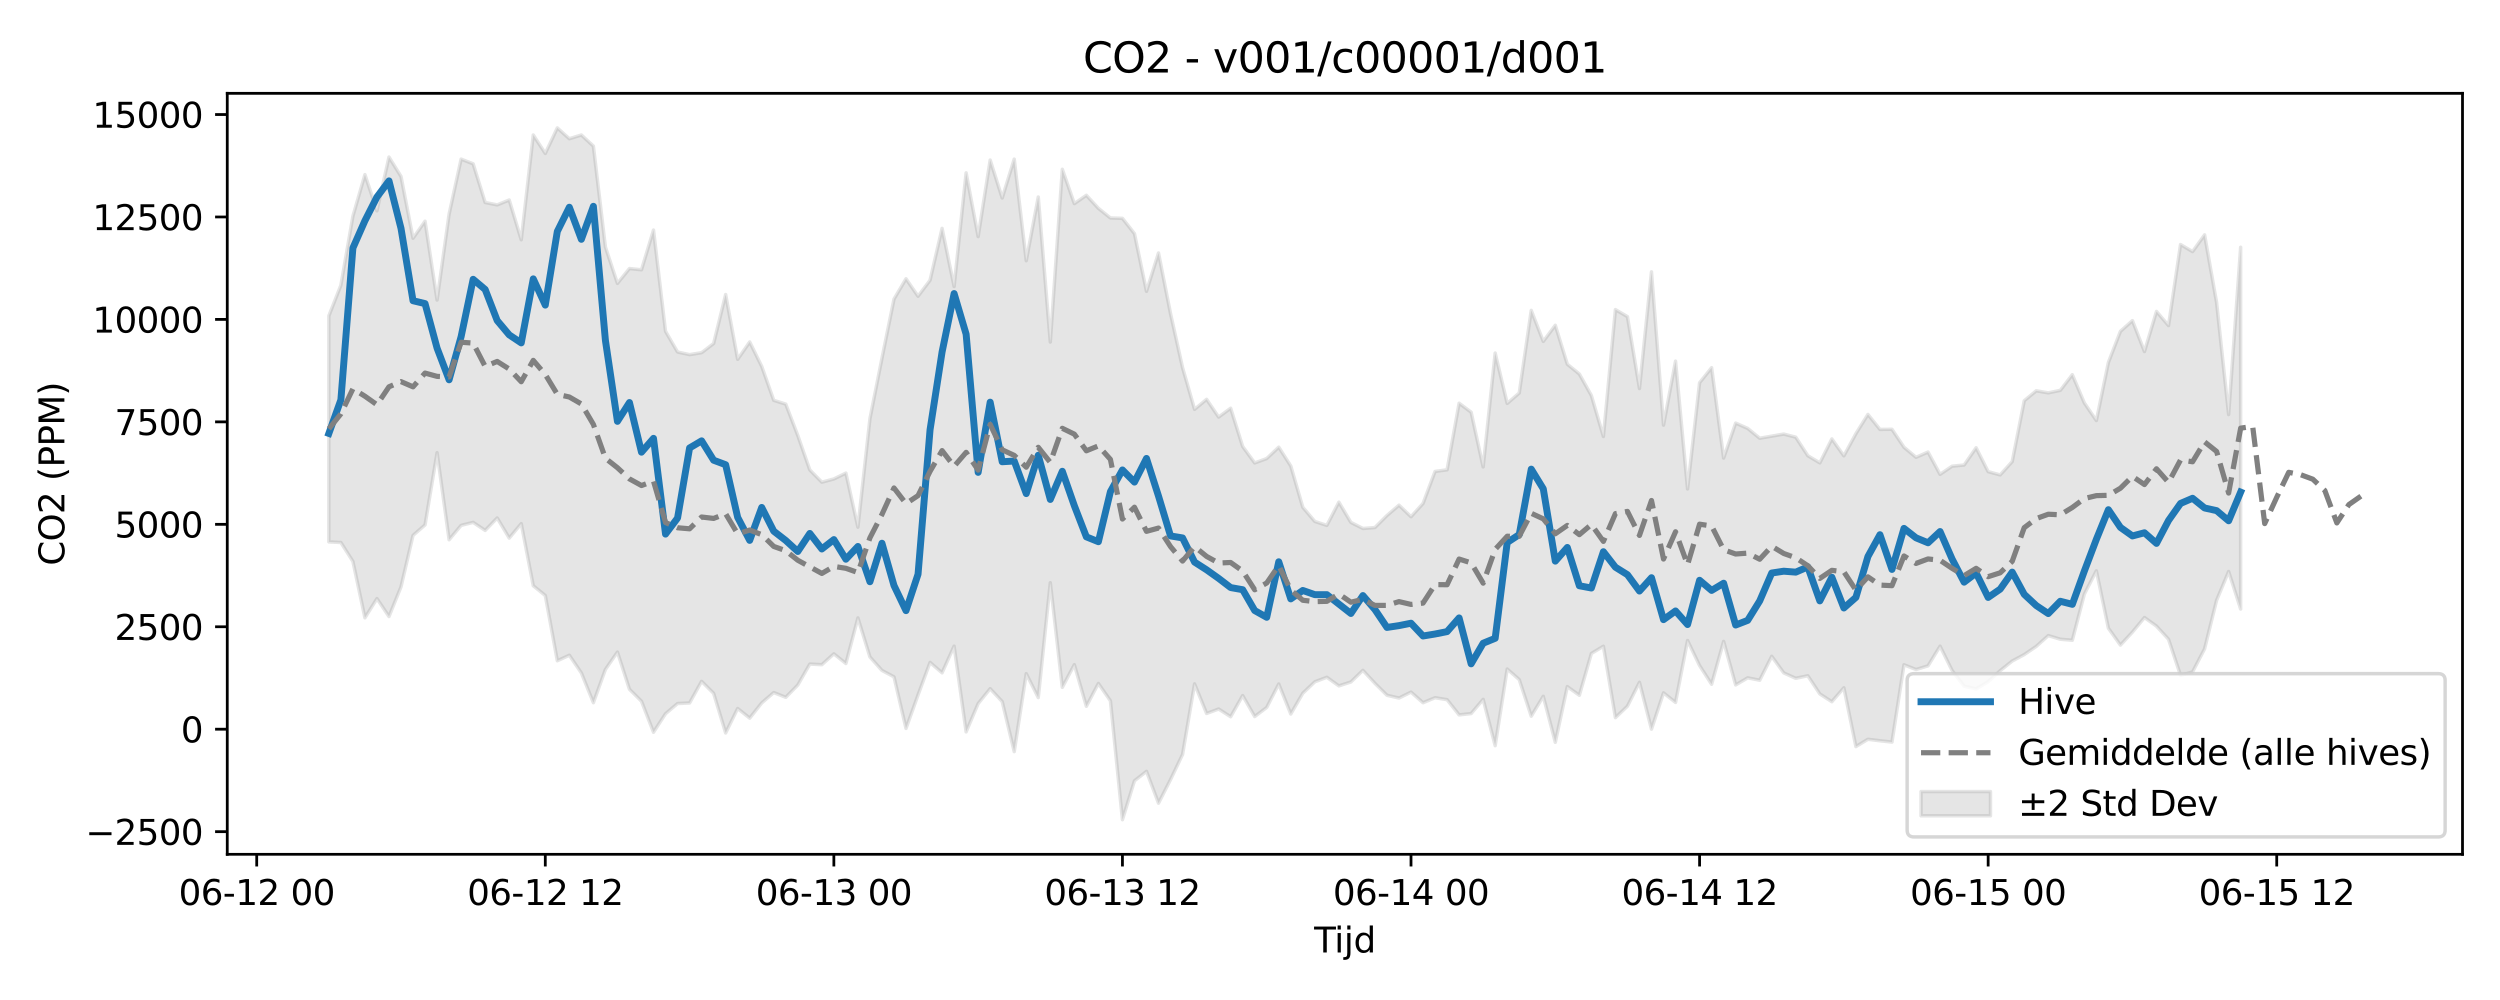 <?xml version="1.0" encoding="utf-8" standalone="no"?>
<!DOCTYPE svg PUBLIC "-//W3C//DTD SVG 1.1//EN"
  "http://www.w3.org/Graphics/SVG/1.1/DTD/svg11.dtd">
<svg xmlns:xlink="http://www.w3.org/1999/xlink" width="720pt" height="288pt" viewBox="0 0 720 288" xmlns="http://www.w3.org/2000/svg" version="1.1">
 <defs>
  <style type="text/css">*{stroke-linejoin: round; stroke-linecap: butt}</style>
 </defs>
 <g id="figure_1">
  <g id="patch_1">
   <path d="M 0 288 
L 720 288 
L 720 0 
L 0 0 
z
" style="fill: #ffffff"/>
  </g>
  <g id="axes_1">
   <g id="patch_2">
    <path d="M 65.45 246.04 
L 709.2 246.04 
L 709.2 26.88 
L 65.45 26.88 
z
" style="fill: #ffffff"/>
   </g>
   <g id="FillBetweenPolyCollection_1">
    <defs>
     <path id="m93adeedbcf" d="M 94.711 -197.042 
L 94.711 -131.933 
L 98.174 -131.756 
L 101.637 -126.31 
L 105.1 -110.066 
L 108.563 -115.602 
L 112.026 -110.435 
L 115.489 -118.994 
L 118.952 -133.808 
L 122.414 -136.817 
L 125.877 -157.632 
L 129.34 -132.55 
L 132.803 -136.694 
L 136.266 -137.553 
L 139.729 -135.238 
L 143.192 -138.82 
L 146.655 -133.028 
L 150.117 -137.192 
L 153.58 -119.299 
L 157.043 -116.489 
L 160.506 -97.7 
L 163.969 -99.287 
L 167.432 -94.198 
L 170.895 -85.621 
L 174.358 -95.192 
L 177.821 -100.205 
L 181.283 -89.497 
L 184.746 -86.041 
L 188.209 -77.107 
L 191.672 -82.441 
L 195.135 -85.382 
L 198.598 -85.54 
L 202.061 -91.771 
L 205.524 -88.325 
L 208.987 -76.904 
L 212.449 -83.955 
L 215.912 -81.178 
L 219.375 -85.555 
L 222.838 -88.542 
L 226.301 -87.168 
L 229.764 -90.711 
L 233.227 -96.746 
L 236.69 -96.568 
L 240.152 -99.693 
L 243.615 -96.906 
L 247.078 -110.038 
L 250.541 -98.793 
L 254.004 -94.911 
L 257.467 -93.069 
L 260.93 -78.209 
L 264.393 -87.844 
L 267.856 -97.221 
L 271.318 -94.221 
L 274.781 -101.91 
L 278.244 -77.216 
L 281.707 -85.367 
L 285.17 -89.656 
L 288.633 -85.943 
L 292.096 -71.526 
L 295.559 -93.987 
L 299.021 -87.087 
L 302.484 -120.182 
L 305.947 -90.042 
L 309.41 -96.577 
L 312.873 -84.585 
L 316.336 -91.16 
L 319.799 -86.165 
L 323.262 -51.922 
L 326.725 -63.125 
L 330.187 -65.848 
L 333.65 -56.681 
L 337.113 -63.473 
L 340.576 -70.712 
L 344.039 -91.049 
L 347.502 -82.514 
L 350.965 -83.805 
L 354.428 -81.574 
L 357.89 -87.678 
L 361.353 -81.628 
L 364.816 -84.256 
L 368.279 -91.011 
L 371.742 -82.368 
L 375.205 -88.343 
L 378.668 -91.637 
L 382.131 -92.944 
L 385.594 -90.467 
L 389.056 -91.587 
L 392.519 -94.946 
L 395.982 -91.196 
L 399.445 -87.761 
L 402.908 -86.959 
L 406.371 -88.675 
L 409.834 -85.613 
L 413.297 -87.057 
L 416.76 -86.49 
L 420.222 -82.114 
L 423.685 -82.488 
L 427.148 -86.583 
L 430.611 -73.24 
L 434.074 -95.32 
L 437.537 -92.28 
L 441 -81.735 
L 444.463 -87.467 
L 447.925 -74.215 
L 451.388 -90.254 
L 454.851 -87.758 
L 458.314 -99.792 
L 461.777 -101.882 
L 465.24 -81.313 
L 468.703 -84.62 
L 472.166 -91.501 
L 475.629 -77.998 
L 479.091 -88.45 
L 482.554 -85.701 
L 486.017 -103.531 
L 489.48 -96.308 
L 492.943 -90.928 
L 496.406 -103.282 
L 499.869 -90.738 
L 503.332 -92.78 
L 506.794 -92.088 
L 510.257 -98.985 
L 513.72 -94.202 
L 517.183 -92.642 
L 520.646 -93.384 
L 524.109 -88.15 
L 527.572 -85.903 
L 531.035 -89.92 
L 534.498 -72.979 
L 537.96 -75.088 
L 541.423 -74.655 
L 544.886 -74.28 
L 548.349 -96.551 
L 551.812 -95.176 
L 555.275 -96.239 
L 558.738 -101.901 
L 562.201 -94.901 
L 565.663 -90.363 
L 569.126 -89.601 
L 572.589 -91.671 
L 576.052 -94.843 
L 579.515 -97.62 
L 582.978 -99.475 
L 586.441 -101.837 
L 589.904 -104.947 
L 593.367 -103.901 
L 596.829 -103.607 
L 600.292 -116.885 
L 603.755 -123.626 
L 607.218 -107.074 
L 610.681 -102.211 
L 614.144 -105.959 
L 617.607 -110.147 
L 621.07 -107.666 
L 624.533 -103.899 
L 627.995 -93.5 
L 631.458 -94.478 
L 634.921 -101.132 
L 638.384 -115.119 
L 641.847 -123.41 
L 645.31 -112.593 
L 645.31 -216.795 
L 645.31 -216.795 
L 641.847 -168.598 
L 638.384 -200.839 
L 634.921 -220.364 
L 631.458 -215.541 
L 627.995 -217.579 
L 624.533 -194.226 
L 621.07 -198.307 
L 617.607 -186.755 
L 614.144 -195.658 
L 610.681 -192.575 
L 607.218 -183.622 
L 603.755 -166.882 
L 600.292 -171.96 
L 596.829 -180.093 
L 593.367 -175.58 
L 589.904 -174.858 
L 586.441 -175.455 
L 582.978 -172.582 
L 579.515 -155.055 
L 576.052 -151.226 
L 572.589 -152.168 
L 569.126 -159.044 
L 565.663 -154.076 
L 562.201 -153.738 
L 558.738 -151.383 
L 555.275 -157.81 
L 551.812 -156.295 
L 548.349 -159.198 
L 544.886 -164.372 
L 541.423 -164.333 
L 537.96 -168.646 
L 534.498 -163.097 
L 531.035 -156.721 
L 527.572 -161.585 
L 524.109 -154.687 
L 520.646 -156.762 
L 517.183 -162.093 
L 513.72 -162.99 
L 510.257 -162.393 
L 506.794 -161.79 
L 503.332 -164.621 
L 499.869 -166.153 
L 496.406 -156.069 
L 492.943 -182.107 
L 489.48 -177.763 
L 486.017 -147.18 
L 482.554 -183.994 
L 479.091 -165.552 
L 475.629 -209.709 
L 472.166 -176.101 
L 468.703 -196.814 
L 465.24 -198.834 
L 461.777 -162.287 
L 458.314 -174.099 
L 454.851 -180.286 
L 451.388 -183.111 
L 447.925 -194.326 
L 444.463 -189.674 
L 441 -198.618 
L 437.537 -174.812 
L 434.074 -171.81 
L 430.611 -186.325 
L 427.148 -153.523 
L 423.685 -169.29 
L 420.222 -171.878 
L 416.76 -152.698 
L 413.297 -152.231 
L 409.834 -143.007 
L 406.371 -139.181 
L 402.908 -142.512 
L 399.445 -139.533 
L 395.982 -136.073 
L 392.519 -135.8 
L 389.056 -137.552 
L 385.594 -143.38 
L 382.131 -136.691 
L 378.668 -137.823 
L 375.205 -141.905 
L 371.742 -153.805 
L 368.279 -159.216 
L 364.816 -155.945 
L 361.353 -154.671 
L 357.89 -159.407 
L 354.428 -170.432 
L 350.965 -167.885 
L 347.502 -172.995 
L 344.039 -170.107 
L 340.576 -182.118 
L 337.113 -197.684 
L 333.65 -215.15 
L 330.187 -204.101 
L 326.725 -220.721 
L 323.262 -225.119 
L 319.799 -225.231 
L 316.336 -228.009 
L 312.873 -231.757 
L 309.41 -229.353 
L 305.947 -239.249 
L 302.484 -189.477 
L 299.021 -231.261 
L 295.559 -212.911 
L 292.096 -242.173 
L 288.633 -230.971 
L 285.17 -241.904 
L 281.707 -219.856 
L 278.244 -238.225 
L 274.781 -205.472 
L 271.318 -222.227 
L 267.856 -207.29 
L 264.393 -202.684 
L 260.93 -207.713 
L 257.467 -201.859 
L 254.004 -184.801 
L 250.541 -167.421 
L 247.078 -136.174 
L 243.615 -151.75 
L 240.152 -150.062 
L 236.69 -149.135 
L 233.227 -152.659 
L 229.764 -162.582 
L 226.301 -171.614 
L 222.838 -172.709 
L 219.375 -182.485 
L 215.912 -189.516 
L 212.449 -184.512 
L 208.987 -203.175 
L 205.524 -189.068 
L 202.061 -186.433 
L 198.598 -185.868 
L 195.135 -186.627 
L 191.672 -192.59 
L 188.209 -221.747 
L 184.746 -210.304 
L 181.283 -210.661 
L 177.821 -206.384 
L 174.358 -216.863 
L 170.895 -245.919 
L 167.432 -249.127 
L 163.969 -248.044 
L 160.506 -251.158 
L 157.043 -243.806 
L 153.58 -249.128 
L 150.117 -218.937 
L 146.655 -230.405 
L 143.192 -228.992 
L 139.729 -229.681 
L 136.266 -240.823 
L 132.803 -242.176 
L 129.34 -226.336 
L 125.877 -201.58 
L 122.414 -224.292 
L 118.952 -219.381 
L 115.489 -237.193 
L 112.026 -242.77 
L 108.563 -227.276 
L 105.1 -237.715 
L 101.637 -225.744 
L 98.174 -205.851 
L 94.711 -197.042 
z
" style="stroke: #808080; stroke-opacity: 0.2"/>
    </defs>
    <g clip-path="url(#pd1b0677313)">
     <use xlink:href="#m93adeedbcf" x="0" y="288" style="fill: #808080; fill-opacity: 0.2; stroke: #808080; stroke-opacity: 0.2"/>
    </g>
   </g>
   <g id="matplotlib.axis_1">
    <g id="xtick_1">
     <g id="line2d_1">
      <defs>
       <path id="m2657870500" d="M 0 0 
L 0 3.5 
" style="stroke: #000000; stroke-width: 0.8"/>
      </defs>
      <g>
       <use xlink:href="#m2657870500" x="73.934" y="246.04" style="stroke: #000000; stroke-width: 0.8"/>
      </g>
     </g>
     <g id="text_1">
      <!-- 06-12 00 -->
      <g transform="translate(51.454 260.638) scale(0.1 -0.1)">
       <defs>
        <path id="DejaVuSans-30" d="M 2034 4250 
Q 1547 4250 1301 3770 
Q 1056 3291 1056 2328 
Q 1056 1369 1301 889 
Q 1547 409 2034 409 
Q 2525 409 2770 889 
Q 3016 1369 3016 2328 
Q 3016 3291 2770 3770 
Q 2525 4250 2034 4250 
z
M 2034 4750 
Q 2819 4750 3233 4129 
Q 3647 3509 3647 2328 
Q 3647 1150 3233 529 
Q 2819 -91 2034 -91 
Q 1250 -91 836 529 
Q 422 1150 422 2328 
Q 422 3509 836 4129 
Q 1250 4750 2034 4750 
z
" transform="scale(0.016)"/>
        <path id="DejaVuSans-36" d="M 2113 2584 
Q 1688 2584 1439 2293 
Q 1191 2003 1191 1497 
Q 1191 994 1439 701 
Q 1688 409 2113 409 
Q 2538 409 2786 701 
Q 3034 994 3034 1497 
Q 3034 2003 2786 2293 
Q 2538 2584 2113 2584 
z
M 3366 4563 
L 3366 3988 
Q 3128 4100 2886 4159 
Q 2644 4219 2406 4219 
Q 1781 4219 1451 3797 
Q 1122 3375 1075 2522 
Q 1259 2794 1537 2939 
Q 1816 3084 2150 3084 
Q 2853 3084 3261 2657 
Q 3669 2231 3669 1497 
Q 3669 778 3244 343 
Q 2819 -91 2113 -91 
Q 1303 -91 875 529 
Q 447 1150 447 2328 
Q 447 3434 972 4092 
Q 1497 4750 2381 4750 
Q 2619 4750 2861 4703 
Q 3103 4656 3366 4563 
z
" transform="scale(0.016)"/>
        <path id="DejaVuSans-2d" d="M 313 2009 
L 1997 2009 
L 1997 1497 
L 313 1497 
L 313 2009 
z
" transform="scale(0.016)"/>
        <path id="DejaVuSans-31" d="M 794 531 
L 1825 531 
L 1825 4091 
L 703 3866 
L 703 4441 
L 1819 4666 
L 2450 4666 
L 2450 531 
L 3481 531 
L 3481 0 
L 794 0 
L 794 531 
z
" transform="scale(0.016)"/>
        <path id="DejaVuSans-32" d="M 1228 531 
L 3431 531 
L 3431 0 
L 469 0 
L 469 531 
Q 828 903 1448 1529 
Q 2069 2156 2228 2338 
Q 2531 2678 2651 2914 
Q 2772 3150 2772 3378 
Q 2772 3750 2511 3984 
Q 2250 4219 1831 4219 
Q 1534 4219 1204 4116 
Q 875 4013 500 3803 
L 500 4441 
Q 881 4594 1212 4672 
Q 1544 4750 1819 4750 
Q 2544 4750 2975 4387 
Q 3406 4025 3406 3419 
Q 3406 3131 3298 2873 
Q 3191 2616 2906 2266 
Q 2828 2175 2409 1742 
Q 1991 1309 1228 531 
z
" transform="scale(0.016)"/>
        <path id="DejaVuSans-20" transform="scale(0.016)"/>
       </defs>
       <use xlink:href="#DejaVuSans-30"/>
       <use xlink:href="#DejaVuSans-36" transform="translate(63.623 0)"/>
       <use xlink:href="#DejaVuSans-2d" transform="translate(127.246 0)"/>
       <use xlink:href="#DejaVuSans-31" transform="translate(163.33 0)"/>
       <use xlink:href="#DejaVuSans-32" transform="translate(226.953 0)"/>
       <use xlink:href="#DejaVuSans-20" transform="translate(290.576 0)"/>
       <use xlink:href="#DejaVuSans-30" transform="translate(322.363 0)"/>
       <use xlink:href="#DejaVuSans-30" transform="translate(385.986 0)"/>
      </g>
     </g>
    </g>
    <g id="xtick_2">
     <g id="line2d_2">
      <g>
       <use xlink:href="#m2657870500" x="157.043" y="246.04" style="stroke: #000000; stroke-width: 0.8"/>
      </g>
     </g>
     <g id="text_2">
      <!-- 06-12 12 -->
      <g transform="translate(134.563 260.638) scale(0.1 -0.1)">
       <use xlink:href="#DejaVuSans-30"/>
       <use xlink:href="#DejaVuSans-36" transform="translate(63.623 0)"/>
       <use xlink:href="#DejaVuSans-2d" transform="translate(127.246 0)"/>
       <use xlink:href="#DejaVuSans-31" transform="translate(163.33 0)"/>
       <use xlink:href="#DejaVuSans-32" transform="translate(226.953 0)"/>
       <use xlink:href="#DejaVuSans-20" transform="translate(290.576 0)"/>
       <use xlink:href="#DejaVuSans-31" transform="translate(322.363 0)"/>
       <use xlink:href="#DejaVuSans-32" transform="translate(385.986 0)"/>
      </g>
     </g>
    </g>
    <g id="xtick_3">
     <g id="line2d_3">
      <g>
       <use xlink:href="#m2657870500" x="240.152" y="246.04" style="stroke: #000000; stroke-width: 0.8"/>
      </g>
     </g>
     <g id="text_3">
      <!-- 06-13 00 -->
      <g transform="translate(217.672 260.638) scale(0.1 -0.1)">
       <defs>
        <path id="DejaVuSans-33" d="M 2597 2516 
Q 3050 2419 3304 2112 
Q 3559 1806 3559 1356 
Q 3559 666 3084 287 
Q 2609 -91 1734 -91 
Q 1441 -91 1130 -33 
Q 819 25 488 141 
L 488 750 
Q 750 597 1062 519 
Q 1375 441 1716 441 
Q 2309 441 2620 675 
Q 2931 909 2931 1356 
Q 2931 1769 2642 2001 
Q 2353 2234 1838 2234 
L 1294 2234 
L 1294 2753 
L 1863 2753 
Q 2328 2753 2575 2939 
Q 2822 3125 2822 3475 
Q 2822 3834 2567 4026 
Q 2313 4219 1838 4219 
Q 1578 4219 1281 4162 
Q 984 4106 628 3988 
L 628 4550 
Q 988 4650 1302 4700 
Q 1616 4750 1894 4750 
Q 2613 4750 3031 4423 
Q 3450 4097 3450 3541 
Q 3450 3153 3228 2886 
Q 3006 2619 2597 2516 
z
" transform="scale(0.016)"/>
       </defs>
       <use xlink:href="#DejaVuSans-30"/>
       <use xlink:href="#DejaVuSans-36" transform="translate(63.623 0)"/>
       <use xlink:href="#DejaVuSans-2d" transform="translate(127.246 0)"/>
       <use xlink:href="#DejaVuSans-31" transform="translate(163.33 0)"/>
       <use xlink:href="#DejaVuSans-33" transform="translate(226.953 0)"/>
       <use xlink:href="#DejaVuSans-20" transform="translate(290.576 0)"/>
       <use xlink:href="#DejaVuSans-30" transform="translate(322.363 0)"/>
       <use xlink:href="#DejaVuSans-30" transform="translate(385.986 0)"/>
      </g>
     </g>
    </g>
    <g id="xtick_4">
     <g id="line2d_4">
      <g>
       <use xlink:href="#m2657870500" x="323.262" y="246.04" style="stroke: #000000; stroke-width: 0.8"/>
      </g>
     </g>
     <g id="text_4">
      <!-- 06-13 12 -->
      <g transform="translate(300.781 260.638) scale(0.1 -0.1)">
       <use xlink:href="#DejaVuSans-30"/>
       <use xlink:href="#DejaVuSans-36" transform="translate(63.623 0)"/>
       <use xlink:href="#DejaVuSans-2d" transform="translate(127.246 0)"/>
       <use xlink:href="#DejaVuSans-31" transform="translate(163.33 0)"/>
       <use xlink:href="#DejaVuSans-33" transform="translate(226.953 0)"/>
       <use xlink:href="#DejaVuSans-20" transform="translate(290.576 0)"/>
       <use xlink:href="#DejaVuSans-31" transform="translate(322.363 0)"/>
       <use xlink:href="#DejaVuSans-32" transform="translate(385.986 0)"/>
      </g>
     </g>
    </g>
    <g id="xtick_5">
     <g id="line2d_5">
      <g>
       <use xlink:href="#m2657870500" x="406.371" y="246.04" style="stroke: #000000; stroke-width: 0.8"/>
      </g>
     </g>
     <g id="text_5">
      <!-- 06-14 00 -->
      <g transform="translate(383.89 260.638) scale(0.1 -0.1)">
       <defs>
        <path id="DejaVuSans-34" d="M 2419 4116 
L 825 1625 
L 2419 1625 
L 2419 4116 
z
M 2253 4666 
L 3047 4666 
L 3047 1625 
L 3713 1625 
L 3713 1100 
L 3047 1100 
L 3047 0 
L 2419 0 
L 2419 1100 
L 313 1100 
L 313 1709 
L 2253 4666 
z
" transform="scale(0.016)"/>
       </defs>
       <use xlink:href="#DejaVuSans-30"/>
       <use xlink:href="#DejaVuSans-36" transform="translate(63.623 0)"/>
       <use xlink:href="#DejaVuSans-2d" transform="translate(127.246 0)"/>
       <use xlink:href="#DejaVuSans-31" transform="translate(163.33 0)"/>
       <use xlink:href="#DejaVuSans-34" transform="translate(226.953 0)"/>
       <use xlink:href="#DejaVuSans-20" transform="translate(290.576 0)"/>
       <use xlink:href="#DejaVuSans-30" transform="translate(322.363 0)"/>
       <use xlink:href="#DejaVuSans-30" transform="translate(385.986 0)"/>
      </g>
     </g>
    </g>
    <g id="xtick_6">
     <g id="line2d_6">
      <g>
       <use xlink:href="#m2657870500" x="489.48" y="246.04" style="stroke: #000000; stroke-width: 0.8"/>
      </g>
     </g>
     <g id="text_6">
      <!-- 06-14 12 -->
      <g transform="translate(467 260.638) scale(0.1 -0.1)">
       <use xlink:href="#DejaVuSans-30"/>
       <use xlink:href="#DejaVuSans-36" transform="translate(63.623 0)"/>
       <use xlink:href="#DejaVuSans-2d" transform="translate(127.246 0)"/>
       <use xlink:href="#DejaVuSans-31" transform="translate(163.33 0)"/>
       <use xlink:href="#DejaVuSans-34" transform="translate(226.953 0)"/>
       <use xlink:href="#DejaVuSans-20" transform="translate(290.576 0)"/>
       <use xlink:href="#DejaVuSans-31" transform="translate(322.363 0)"/>
       <use xlink:href="#DejaVuSans-32" transform="translate(385.986 0)"/>
      </g>
     </g>
    </g>
    <g id="xtick_7">
     <g id="line2d_7">
      <g>
       <use xlink:href="#m2657870500" x="572.589" y="246.04" style="stroke: #000000; stroke-width: 0.8"/>
      </g>
     </g>
     <g id="text_7">
      <!-- 06-15 00 -->
      <g transform="translate(550.109 260.638) scale(0.1 -0.1)">
       <defs>
        <path id="DejaVuSans-35" d="M 691 4666 
L 3169 4666 
L 3169 4134 
L 1269 4134 
L 1269 2991 
Q 1406 3038 1543 3061 
Q 1681 3084 1819 3084 
Q 2600 3084 3056 2656 
Q 3513 2228 3513 1497 
Q 3513 744 3044 326 
Q 2575 -91 1722 -91 
Q 1428 -91 1123 -41 
Q 819 9 494 109 
L 494 744 
Q 775 591 1075 516 
Q 1375 441 1709 441 
Q 2250 441 2565 725 
Q 2881 1009 2881 1497 
Q 2881 1984 2565 2268 
Q 2250 2553 1709 2553 
Q 1456 2553 1204 2497 
Q 953 2441 691 2322 
L 691 4666 
z
" transform="scale(0.016)"/>
       </defs>
       <use xlink:href="#DejaVuSans-30"/>
       <use xlink:href="#DejaVuSans-36" transform="translate(63.623 0)"/>
       <use xlink:href="#DejaVuSans-2d" transform="translate(127.246 0)"/>
       <use xlink:href="#DejaVuSans-31" transform="translate(163.33 0)"/>
       <use xlink:href="#DejaVuSans-35" transform="translate(226.953 0)"/>
       <use xlink:href="#DejaVuSans-20" transform="translate(290.576 0)"/>
       <use xlink:href="#DejaVuSans-30" transform="translate(322.363 0)"/>
       <use xlink:href="#DejaVuSans-30" transform="translate(385.986 0)"/>
      </g>
     </g>
    </g>
    <g id="xtick_8">
     <g id="line2d_8">
      <g>
       <use xlink:href="#m2657870500" x="655.698" y="246.04" style="stroke: #000000; stroke-width: 0.8"/>
      </g>
     </g>
     <g id="text_8">
      <!-- 06-15 12 -->
      <g transform="translate(633.218 260.638) scale(0.1 -0.1)">
       <use xlink:href="#DejaVuSans-30"/>
       <use xlink:href="#DejaVuSans-36" transform="translate(63.623 0)"/>
       <use xlink:href="#DejaVuSans-2d" transform="translate(127.246 0)"/>
       <use xlink:href="#DejaVuSans-31" transform="translate(163.33 0)"/>
       <use xlink:href="#DejaVuSans-35" transform="translate(226.953 0)"/>
       <use xlink:href="#DejaVuSans-20" transform="translate(290.576 0)"/>
       <use xlink:href="#DejaVuSans-31" transform="translate(322.363 0)"/>
       <use xlink:href="#DejaVuSans-32" transform="translate(385.986 0)"/>
      </g>
     </g>
    </g>
    <g id="text_9">
     <!-- Tijd -->
     <g transform="translate(378.475 274.317) scale(0.1 -0.1)">
      <defs>
       <path id="DejaVuSans-54" d="M -19 4666 
L 3928 4666 
L 3928 4134 
L 2272 4134 
L 2272 0 
L 1638 0 
L 1638 4134 
L -19 4134 
L -19 4666 
z
" transform="scale(0.016)"/>
       <path id="DejaVuSans-69" d="M 603 3500 
L 1178 3500 
L 1178 0 
L 603 0 
L 603 3500 
z
M 603 4863 
L 1178 4863 
L 1178 4134 
L 603 4134 
L 603 4863 
z
" transform="scale(0.016)"/>
       <path id="DejaVuSans-6a" d="M 603 3500 
L 1178 3500 
L 1178 -63 
Q 1178 -731 923 -1031 
Q 669 -1331 103 -1331 
L -116 -1331 
L -116 -844 
L 38 -844 
Q 366 -844 484 -692 
Q 603 -541 603 -63 
L 603 3500 
z
M 603 4863 
L 1178 4863 
L 1178 4134 
L 603 4134 
L 603 4863 
z
" transform="scale(0.016)"/>
       <path id="DejaVuSans-64" d="M 2906 2969 
L 2906 4863 
L 3481 4863 
L 3481 0 
L 2906 0 
L 2906 525 
Q 2725 213 2448 61 
Q 2172 -91 1784 -91 
Q 1150 -91 751 415 
Q 353 922 353 1747 
Q 353 2572 751 3078 
Q 1150 3584 1784 3584 
Q 2172 3584 2448 3432 
Q 2725 3281 2906 2969 
z
M 947 1747 
Q 947 1113 1208 752 
Q 1469 391 1925 391 
Q 2381 391 2643 752 
Q 2906 1113 2906 1747 
Q 2906 2381 2643 2742 
Q 2381 3103 1925 3103 
Q 1469 3103 1208 2742 
Q 947 2381 947 1747 
z
" transform="scale(0.016)"/>
      </defs>
      <use xlink:href="#DejaVuSans-54"/>
      <use xlink:href="#DejaVuSans-69" transform="translate(57.959 0)"/>
      <use xlink:href="#DejaVuSans-6a" transform="translate(85.742 0)"/>
      <use xlink:href="#DejaVuSans-64" transform="translate(113.525 0)"/>
     </g>
    </g>
   </g>
   <g id="matplotlib.axis_2">
    <g id="ytick_1">
     <g id="line2d_9">
      <defs>
       <path id="m9e82b27956" d="M 0 0 
L -3.5 0 
" style="stroke: #000000; stroke-width: 0.8"/>
      </defs>
      <g>
       <use xlink:href="#m9e82b27956" x="65.45" y="239.52" style="stroke: #000000; stroke-width: 0.8"/>
      </g>
     </g>
     <g id="text_10">
      <!-- −2500 -->
      <g transform="translate(24.62 243.319) scale(0.1 -0.1)">
       <defs>
        <path id="DejaVuSans-2212" d="M 678 2272 
L 4684 2272 
L 4684 1741 
L 678 1741 
L 678 2272 
z
" transform="scale(0.016)"/>
       </defs>
       <use xlink:href="#DejaVuSans-2212"/>
       <use xlink:href="#DejaVuSans-32" transform="translate(83.789 0)"/>
       <use xlink:href="#DejaVuSans-35" transform="translate(147.412 0)"/>
       <use xlink:href="#DejaVuSans-30" transform="translate(211.035 0)"/>
       <use xlink:href="#DejaVuSans-30" transform="translate(274.658 0)"/>
      </g>
     </g>
    </g>
    <g id="ytick_2">
     <g id="line2d_10">
      <g>
       <use xlink:href="#m9e82b27956" x="65.45" y="210.014" style="stroke: #000000; stroke-width: 0.8"/>
      </g>
     </g>
     <g id="text_11">
      <!-- 0 -->
      <g transform="translate(52.087 213.813) scale(0.1 -0.1)">
       <use xlink:href="#DejaVuSans-30"/>
      </g>
     </g>
    </g>
    <g id="ytick_3">
     <g id="line2d_11">
      <g>
       <use xlink:href="#m9e82b27956" x="65.45" y="180.508" style="stroke: #000000; stroke-width: 0.8"/>
      </g>
     </g>
     <g id="text_12">
      <!-- 2500 -->
      <g transform="translate(33 184.308) scale(0.1 -0.1)">
       <use xlink:href="#DejaVuSans-32"/>
       <use xlink:href="#DejaVuSans-35" transform="translate(63.623 0)"/>
       <use xlink:href="#DejaVuSans-30" transform="translate(127.246 0)"/>
       <use xlink:href="#DejaVuSans-30" transform="translate(190.869 0)"/>
      </g>
     </g>
    </g>
    <g id="ytick_4">
     <g id="line2d_12">
      <g>
       <use xlink:href="#m9e82b27956" x="65.45" y="151.003" style="stroke: #000000; stroke-width: 0.8"/>
      </g>
     </g>
     <g id="text_13">
      <!-- 5000 -->
      <g transform="translate(33 154.802) scale(0.1 -0.1)">
       <use xlink:href="#DejaVuSans-35"/>
       <use xlink:href="#DejaVuSans-30" transform="translate(63.623 0)"/>
       <use xlink:href="#DejaVuSans-30" transform="translate(127.246 0)"/>
       <use xlink:href="#DejaVuSans-30" transform="translate(190.869 0)"/>
      </g>
     </g>
    </g>
    <g id="ytick_5">
     <g id="line2d_13">
      <g>
       <use xlink:href="#m9e82b27956" x="65.45" y="121.497" style="stroke: #000000; stroke-width: 0.8"/>
      </g>
     </g>
     <g id="text_14">
      <!-- 7500 -->
      <g transform="translate(33 125.296) scale(0.1 -0.1)">
       <defs>
        <path id="DejaVuSans-37" d="M 525 4666 
L 3525 4666 
L 3525 4397 
L 1831 0 
L 1172 0 
L 2766 4134 
L 525 4134 
L 525 4666 
z
" transform="scale(0.016)"/>
       </defs>
       <use xlink:href="#DejaVuSans-37"/>
       <use xlink:href="#DejaVuSans-35" transform="translate(63.623 0)"/>
       <use xlink:href="#DejaVuSans-30" transform="translate(127.246 0)"/>
       <use xlink:href="#DejaVuSans-30" transform="translate(190.869 0)"/>
      </g>
     </g>
    </g>
    <g id="ytick_6">
     <g id="line2d_14">
      <g>
       <use xlink:href="#m9e82b27956" x="65.45" y="91.992" style="stroke: #000000; stroke-width: 0.8"/>
      </g>
     </g>
     <g id="text_15">
      <!-- 10000 -->
      <g transform="translate(26.637 95.791) scale(0.1 -0.1)">
       <use xlink:href="#DejaVuSans-31"/>
       <use xlink:href="#DejaVuSans-30" transform="translate(63.623 0)"/>
       <use xlink:href="#DejaVuSans-30" transform="translate(127.246 0)"/>
       <use xlink:href="#DejaVuSans-30" transform="translate(190.869 0)"/>
       <use xlink:href="#DejaVuSans-30" transform="translate(254.492 0)"/>
      </g>
     </g>
    </g>
    <g id="ytick_7">
     <g id="line2d_15">
      <g>
       <use xlink:href="#m9e82b27956" x="65.45" y="62.486" style="stroke: #000000; stroke-width: 0.8"/>
      </g>
     </g>
     <g id="text_16">
      <!-- 12500 -->
      <g transform="translate(26.637 66.285) scale(0.1 -0.1)">
       <use xlink:href="#DejaVuSans-31"/>
       <use xlink:href="#DejaVuSans-32" transform="translate(63.623 0)"/>
       <use xlink:href="#DejaVuSans-35" transform="translate(127.246 0)"/>
       <use xlink:href="#DejaVuSans-30" transform="translate(190.869 0)"/>
       <use xlink:href="#DejaVuSans-30" transform="translate(254.492 0)"/>
      </g>
     </g>
    </g>
    <g id="ytick_8">
     <g id="line2d_16">
      <g>
       <use xlink:href="#m9e82b27956" x="65.45" y="32.98" style="stroke: #000000; stroke-width: 0.8"/>
      </g>
     </g>
     <g id="text_17">
      <!-- 15000 -->
      <g transform="translate(26.637 36.779) scale(0.1 -0.1)">
       <use xlink:href="#DejaVuSans-31"/>
       <use xlink:href="#DejaVuSans-35" transform="translate(63.623 0)"/>
       <use xlink:href="#DejaVuSans-30" transform="translate(127.246 0)"/>
       <use xlink:href="#DejaVuSans-30" transform="translate(190.869 0)"/>
       <use xlink:href="#DejaVuSans-30" transform="translate(254.492 0)"/>
      </g>
     </g>
    </g>
    <g id="text_18">
     <!-- CO2 (PPM) -->
     <g transform="translate(18.541 162.903) rotate(-90) scale(0.1 -0.1)">
      <defs>
       <path id="DejaVuSans-43" d="M 4122 4306 
L 4122 3641 
Q 3803 3938 3442 4084 
Q 3081 4231 2675 4231 
Q 1875 4231 1450 3742 
Q 1025 3253 1025 2328 
Q 1025 1406 1450 917 
Q 1875 428 2675 428 
Q 3081 428 3442 575 
Q 3803 722 4122 1019 
L 4122 359 
Q 3791 134 3420 21 
Q 3050 -91 2638 -91 
Q 1578 -91 968 557 
Q 359 1206 359 2328 
Q 359 3453 968 4101 
Q 1578 4750 2638 4750 
Q 3056 4750 3426 4639 
Q 3797 4528 4122 4306 
z
" transform="scale(0.016)"/>
       <path id="DejaVuSans-4f" d="M 2522 4238 
Q 1834 4238 1429 3725 
Q 1025 3213 1025 2328 
Q 1025 1447 1429 934 
Q 1834 422 2522 422 
Q 3209 422 3611 934 
Q 4013 1447 4013 2328 
Q 4013 3213 3611 3725 
Q 3209 4238 2522 4238 
z
M 2522 4750 
Q 3503 4750 4090 4092 
Q 4678 3434 4678 2328 
Q 4678 1225 4090 567 
Q 3503 -91 2522 -91 
Q 1538 -91 948 565 
Q 359 1222 359 2328 
Q 359 3434 948 4092 
Q 1538 4750 2522 4750 
z
" transform="scale(0.016)"/>
       <path id="DejaVuSans-28" d="M 1984 4856 
Q 1566 4138 1362 3434 
Q 1159 2731 1159 2009 
Q 1159 1288 1364 580 
Q 1569 -128 1984 -844 
L 1484 -844 
Q 1016 -109 783 600 
Q 550 1309 550 2009 
Q 550 2706 781 3412 
Q 1013 4119 1484 4856 
L 1984 4856 
z
" transform="scale(0.016)"/>
       <path id="DejaVuSans-50" d="M 1259 4147 
L 1259 2394 
L 2053 2394 
Q 2494 2394 2734 2622 
Q 2975 2850 2975 3272 
Q 2975 3691 2734 3919 
Q 2494 4147 2053 4147 
L 1259 4147 
z
M 628 4666 
L 2053 4666 
Q 2838 4666 3239 4311 
Q 3641 3956 3641 3272 
Q 3641 2581 3239 2228 
Q 2838 1875 2053 1875 
L 1259 1875 
L 1259 0 
L 628 0 
L 628 4666 
z
" transform="scale(0.016)"/>
       <path id="DejaVuSans-4d" d="M 628 4666 
L 1569 4666 
L 2759 1491 
L 3956 4666 
L 4897 4666 
L 4897 0 
L 4281 0 
L 4281 4097 
L 3078 897 
L 2444 897 
L 1241 4097 
L 1241 0 
L 628 0 
L 628 4666 
z
" transform="scale(0.016)"/>
       <path id="DejaVuSans-29" d="M 513 4856 
L 1013 4856 
Q 1481 4119 1714 3412 
Q 1947 2706 1947 2009 
Q 1947 1309 1714 600 
Q 1481 -109 1013 -844 
L 513 -844 
Q 928 -128 1133 580 
Q 1338 1288 1338 2009 
Q 1338 2731 1133 3434 
Q 928 4138 513 4856 
z
" transform="scale(0.016)"/>
      </defs>
      <use xlink:href="#DejaVuSans-43"/>
      <use xlink:href="#DejaVuSans-4f" transform="translate(69.824 0)"/>
      <use xlink:href="#DejaVuSans-32" transform="translate(148.535 0)"/>
      <use xlink:href="#DejaVuSans-20" transform="translate(212.158 0)"/>
      <use xlink:href="#DejaVuSans-28" transform="translate(243.945 0)"/>
      <use xlink:href="#DejaVuSans-50" transform="translate(282.959 0)"/>
      <use xlink:href="#DejaVuSans-50" transform="translate(343.262 0)"/>
      <use xlink:href="#DejaVuSans-4d" transform="translate(403.564 0)"/>
      <use xlink:href="#DejaVuSans-29" transform="translate(489.844 0)"/>
     </g>
    </g>
   </g>
   <g id="line2d_17">
    <path d="M 94.711 124.825 
L 98.174 115.151 
L 101.637 71.424 
L 105.1 63.564 
L 108.563 56.738 
L 112.026 52.1 
L 115.489 65.767 
L 118.952 86.614 
L 122.414 87.436 
L 125.877 100.261 
L 129.34 109.376 
L 132.803 96.937 
L 136.266 80.441 
L 139.729 83.372 
L 143.192 92.322 
L 146.655 96.445 
L 150.117 98.754 
L 153.58 80.315 
L 157.043 87.869 
L 160.506 66.656 
L 163.969 59.685 
L 167.432 68.922 
L 170.895 59.421 
L 174.358 98.022 
L 177.821 121.348 
L 181.283 115.93 
L 184.746 130.227 
L 188.209 126.246 
L 191.672 153.82 
L 195.135 149.197 
L 198.598 129.015 
L 202.061 126.962 
L 205.524 132.544 
L 208.987 133.838 
L 212.449 149 
L 215.912 155.629 
L 219.375 146.148 
L 222.838 152.974 
L 226.301 155.661 
L 229.764 158.824 
L 233.227 153.631 
L 236.69 158.108 
L 240.152 155.405 
L 243.615 161.054 
L 247.078 157.384 
L 250.541 167.538 
L 254.004 156.455 
L 257.467 168.624 
L 260.93 175.862 
L 264.393 165.386 
L 267.856 123.763 
L 271.318 101.366 
L 274.781 84.548 
L 278.244 96.248 
L 281.707 136.038 
L 285.17 115.828 
L 288.633 132.985 
L 292.096 132.776 
L 295.559 142.155 
L 299.021 131.116 
L 302.484 143.839 
L 305.947 135.731 
L 309.41 145.648 
L 312.873 154.614 
L 316.336 156.013 
L 319.799 141.6 
L 323.262 135.349 
L 326.725 138.843 
L 330.187 132.031 
L 333.65 142.871 
L 337.113 154.349 
L 340.576 154.921 
L 344.039 161.884 
L 347.502 164.107 
L 350.965 166.57 
L 354.428 169.22 
L 357.89 169.835 
L 361.353 175.839 
L 364.816 177.782 
L 368.279 161.794 
L 371.742 172.479 
L 375.205 170.052 
L 378.668 171.259 
L 382.131 171.259 
L 389.056 176.684 
L 392.519 171.523 
L 395.982 175.559 
L 399.445 180.701 
L 402.908 180.178 
L 406.371 179.486 
L 409.834 183.168 
L 413.297 182.593 
L 416.76 181.905 
L 420.222 177.963 
L 423.685 191.182 
L 427.148 185.249 
L 430.611 183.825 
L 434.074 156.237 
L 437.537 153.961 
L 441 135.117 
L 444.463 140.774 
L 447.925 161.605 
L 451.388 157.671 
L 454.851 168.698 
L 458.314 169.351 
L 461.777 158.895 
L 465.24 163.356 
L 468.703 165.512 
L 472.166 170.221 
L 475.629 166.381 
L 479.091 178.455 
L 482.554 175.957 
L 486.017 179.867 
L 489.48 167.121 
L 492.943 170.04 
L 496.406 167.967 
L 499.869 180.009 
L 503.332 178.667 
L 506.794 173.069 
L 510.257 165.028 
L 513.72 164.505 
L 517.183 164.776 
L 520.646 163.281 
L 524.109 173.053 
L 527.572 166.243 
L 531.035 175.099 
L 534.498 172.046 
L 537.96 160.283 
L 541.423 153.997 
L 544.886 163.993 
L 548.349 152.175 
L 551.812 154.894 
L 555.275 156.322 
L 558.738 153.084 
L 562.201 160.995 
L 565.663 167.664 
L 569.126 165.028 
L 572.589 172.062 
L 576.052 169.67 
L 579.515 164.772 
L 582.978 171.173 
L 586.441 174.403 
L 589.904 176.708 
L 593.367 173.163 
L 596.829 174.049 
L 600.292 164.461 
L 603.755 155.315 
L 607.218 146.793 
L 610.681 151.892 
L 614.144 154.355 
L 617.607 153.438 
L 621.07 156.495 
L 624.533 149.901 
L 627.995 144.992 
L 631.458 143.504 
L 634.921 146.298 
L 638.384 147.061 
L 641.847 149.984 
L 645.31 141.726 
L 645.31 141.726 
" clip-path="url(#pd1b0677313)" style="fill: none; stroke: #1f77b4; stroke-width: 2; stroke-linecap: square"/>
   </g>
   <g id="line2d_18">
    <path d="M 94.711 123.512 
L 98.174 119.196 
L 101.637 111.973 
L 105.1 114.11 
L 108.563 116.561 
L 112.026 111.398 
L 115.489 109.907 
L 118.952 111.406 
L 122.414 107.446 
L 125.877 108.394 
L 129.34 108.557 
L 132.803 98.565 
L 136.266 98.812 
L 139.729 105.54 
L 143.192 104.094 
L 146.655 106.283 
L 150.117 109.935 
L 153.58 103.787 
L 157.043 107.853 
L 160.506 113.571 
L 163.969 114.335 
L 167.432 116.337 
L 170.895 122.23 
L 174.358 131.973 
L 177.821 134.705 
L 181.283 137.921 
L 184.746 139.828 
L 188.209 138.573 
L 191.672 150.485 
L 195.135 151.995 
L 198.598 152.296 
L 202.061 148.898 
L 205.524 149.304 
L 208.987 147.96 
L 212.449 153.766 
L 215.912 152.653 
L 219.375 153.98 
L 222.838 157.374 
L 226.301 158.609 
L 229.764 161.353 
L 236.69 165.149 
L 240.152 163.123 
L 243.615 163.672 
L 247.078 164.894 
L 250.541 154.893 
L 254.004 148.144 
L 257.467 140.536 
L 260.93 145.039 
L 264.393 142.736 
L 267.856 135.745 
L 271.318 129.776 
L 274.781 134.309 
L 278.244 130.279 
L 281.707 135.388 
L 285.17 122.22 
L 288.633 129.543 
L 292.096 131.151 
L 295.559 134.551 
L 299.021 128.826 
L 302.484 133.17 
L 305.947 123.355 
L 309.41 125.035 
L 312.873 129.829 
L 316.336 128.415 
L 319.799 132.302 
L 323.262 149.479 
L 326.725 146.077 
L 330.187 153.025 
L 333.65 152.084 
L 337.113 157.421 
L 340.576 161.585 
L 344.039 157.422 
L 347.502 160.246 
L 350.965 162.155 
L 354.428 161.997 
L 357.89 164.458 
L 361.353 169.851 
L 364.816 167.9 
L 368.279 162.887 
L 371.742 169.913 
L 375.205 172.876 
L 378.668 173.27 
L 382.131 173.183 
L 385.594 171.076 
L 389.056 173.43 
L 392.519 172.627 
L 395.982 174.365 
L 399.445 174.353 
L 402.908 173.264 
L 406.371 174.072 
L 409.834 173.69 
L 413.297 168.356 
L 416.76 168.406 
L 420.222 161.004 
L 423.685 162.111 
L 427.148 167.947 
L 430.611 158.217 
L 434.074 154.435 
L 437.537 154.454 
L 441 147.823 
L 444.463 149.43 
L 447.925 153.729 
L 451.388 151.318 
L 454.851 153.978 
L 458.314 151.054 
L 461.777 155.916 
L 465.24 147.926 
L 468.703 147.283 
L 472.166 154.199 
L 475.629 144.146 
L 479.091 160.999 
L 482.554 153.153 
L 486.017 162.645 
L 489.48 150.964 
L 492.943 151.482 
L 496.406 158.324 
L 499.869 159.555 
L 503.332 159.299 
L 506.794 161.061 
L 510.257 157.311 
L 513.72 159.404 
L 517.183 160.632 
L 520.646 162.927 
L 524.109 166.581 
L 527.572 164.256 
L 531.035 164.68 
L 534.498 169.962 
L 537.96 166.133 
L 541.423 168.506 
L 544.886 168.674 
L 548.349 160.125 
L 551.812 162.265 
L 555.275 160.975 
L 558.738 161.358 
L 562.201 163.68 
L 565.663 165.781 
L 569.126 163.678 
L 572.589 166.08 
L 576.052 164.966 
L 579.515 161.663 
L 582.978 151.971 
L 586.441 149.354 
L 589.904 148.097 
L 593.367 148.259 
L 596.829 146.15 
L 600.292 143.578 
L 603.755 142.746 
L 607.218 142.652 
L 610.681 140.607 
L 614.144 137.192 
L 617.607 139.549 
L 621.07 135.013 
L 624.533 138.937 
L 627.995 132.461 
L 631.458 132.991 
L 634.921 127.252 
L 638.384 130.021 
L 641.847 141.996 
L 645.31 123.306 
L 648.773 122.799 
L 652.236 150.79 
L 655.698 143.225 
L 659.161 136.026 
L 662.624 136.728 
L 666.087 138.008 
L 669.55 141.278 
L 673.013 150.602 
L 676.476 145.318 
L 679.939 142.895 
L 679.939 142.895 
" clip-path="url(#pd1b0677313)" style="fill: none; stroke-dasharray: 5.55,2.4; stroke-dashoffset: 0; stroke: #808080; stroke-width: 1.5"/>
   </g>
   <g id="patch_3">
    <path d="M 65.45 246.04 
L 65.45 26.88 
" style="fill: none; stroke: #000000; stroke-width: 0.8; stroke-linejoin: miter; stroke-linecap: square"/>
   </g>
   <g id="patch_4">
    <path d="M 709.2 246.04 
L 709.2 26.88 
" style="fill: none; stroke: #000000; stroke-width: 0.8; stroke-linejoin: miter; stroke-linecap: square"/>
   </g>
   <g id="patch_5">
    <path d="M 65.45 246.04 
L 709.2 246.04 
" style="fill: none; stroke: #000000; stroke-width: 0.8; stroke-linejoin: miter; stroke-linecap: square"/>
   </g>
   <g id="patch_6">
    <path d="M 65.45 26.88 
L 709.2 26.88 
" style="fill: none; stroke: #000000; stroke-width: 0.8; stroke-linejoin: miter; stroke-linecap: square"/>
   </g>
   <g id="text_19">
    <!-- CO2 - v001/c00001/d001 -->
    <g transform="translate(311.922 20.88) scale(0.12 -0.12)">
     <defs>
      <path id="DejaVuSans-76" d="M 191 3500 
L 800 3500 
L 1894 563 
L 2988 3500 
L 3597 3500 
L 2284 0 
L 1503 0 
L 191 3500 
z
" transform="scale(0.016)"/>
      <path id="DejaVuSans-2f" d="M 1625 4666 
L 2156 4666 
L 531 -594 
L 0 -594 
L 1625 4666 
z
" transform="scale(0.016)"/>
      <path id="DejaVuSans-63" d="M 3122 3366 
L 3122 2828 
Q 2878 2963 2633 3030 
Q 2388 3097 2138 3097 
Q 1578 3097 1268 2742 
Q 959 2388 959 1747 
Q 959 1106 1268 751 
Q 1578 397 2138 397 
Q 2388 397 2633 464 
Q 2878 531 3122 666 
L 3122 134 
Q 2881 22 2623 -34 
Q 2366 -91 2075 -91 
Q 1284 -91 818 406 
Q 353 903 353 1747 
Q 353 2603 823 3093 
Q 1294 3584 2113 3584 
Q 2378 3584 2631 3529 
Q 2884 3475 3122 3366 
z
" transform="scale(0.016)"/>
     </defs>
     <use xlink:href="#DejaVuSans-43"/>
     <use xlink:href="#DejaVuSans-4f" transform="translate(69.824 0)"/>
     <use xlink:href="#DejaVuSans-32" transform="translate(148.535 0)"/>
     <use xlink:href="#DejaVuSans-20" transform="translate(212.158 0)"/>
     <use xlink:href="#DejaVuSans-2d" transform="translate(243.945 0)"/>
     <use xlink:href="#DejaVuSans-20" transform="translate(280.029 0)"/>
     <use xlink:href="#DejaVuSans-76" transform="translate(311.816 0)"/>
     <use xlink:href="#DejaVuSans-30" transform="translate(370.996 0)"/>
     <use xlink:href="#DejaVuSans-30" transform="translate(434.619 0)"/>
     <use xlink:href="#DejaVuSans-31" transform="translate(498.242 0)"/>
     <use xlink:href="#DejaVuSans-2f" transform="translate(561.865 0)"/>
     <use xlink:href="#DejaVuSans-63" transform="translate(595.557 0)"/>
     <use xlink:href="#DejaVuSans-30" transform="translate(650.537 0)"/>
     <use xlink:href="#DejaVuSans-30" transform="translate(714.16 0)"/>
     <use xlink:href="#DejaVuSans-30" transform="translate(777.783 0)"/>
     <use xlink:href="#DejaVuSans-30" transform="translate(841.406 0)"/>
     <use xlink:href="#DejaVuSans-31" transform="translate(905.029 0)"/>
     <use xlink:href="#DejaVuSans-2f" transform="translate(968.652 0)"/>
     <use xlink:href="#DejaVuSans-64" transform="translate(1002.344 0)"/>
     <use xlink:href="#DejaVuSans-30" transform="translate(1065.82 0)"/>
     <use xlink:href="#DejaVuSans-30" transform="translate(1129.443 0)"/>
     <use xlink:href="#DejaVuSans-31" transform="translate(1193.066 0)"/>
    </g>
   </g>
   <g id="legend_1">
    <g id="patch_7">
     <path d="M 551.256 241.04 
L 702.2 241.04 
Q 704.2 241.04 704.2 239.04 
L 704.2 196.006 
Q 704.2 194.006 702.2 194.006 
L 551.256 194.006 
Q 549.256 194.006 549.256 196.006 
L 549.256 239.04 
Q 549.256 241.04 551.256 241.04 
z
" style="fill: #ffffff; opacity: 0.8; stroke: #cccccc; stroke-linejoin: miter"/>
    </g>
    <g id="line2d_19">
     <path d="M 553.256 202.104 
L 563.256 202.104 
L 573.256 202.104 
" style="fill: none; stroke: #1f77b4; stroke-width: 2; stroke-linecap: square"/>
    </g>
    <g id="text_20">
     <!-- Hive -->
     <g transform="translate(581.256 205.604) scale(0.1 -0.1)">
      <defs>
       <path id="DejaVuSans-48" d="M 628 4666 
L 1259 4666 
L 1259 2753 
L 3553 2753 
L 3553 4666 
L 4184 4666 
L 4184 0 
L 3553 0 
L 3553 2222 
L 1259 2222 
L 1259 0 
L 628 0 
L 628 4666 
z
" transform="scale(0.016)"/>
       <path id="DejaVuSans-65" d="M 3597 1894 
L 3597 1613 
L 953 1613 
Q 991 1019 1311 708 
Q 1631 397 2203 397 
Q 2534 397 2845 478 
Q 3156 559 3463 722 
L 3463 178 
Q 3153 47 2828 -22 
Q 2503 -91 2169 -91 
Q 1331 -91 842 396 
Q 353 884 353 1716 
Q 353 2575 817 3079 
Q 1281 3584 2069 3584 
Q 2775 3584 3186 3129 
Q 3597 2675 3597 1894 
z
M 3022 2063 
Q 3016 2534 2758 2815 
Q 2500 3097 2075 3097 
Q 1594 3097 1305 2825 
Q 1016 2553 972 2059 
L 3022 2063 
z
" transform="scale(0.016)"/>
      </defs>
      <use xlink:href="#DejaVuSans-48"/>
      <use xlink:href="#DejaVuSans-69" transform="translate(75.195 0)"/>
      <use xlink:href="#DejaVuSans-76" transform="translate(102.979 0)"/>
      <use xlink:href="#DejaVuSans-65" transform="translate(162.158 0)"/>
     </g>
    </g>
    <g id="line2d_20">
     <path d="M 553.256 216.782 
L 563.256 216.782 
L 573.256 216.782 
" style="fill: none; stroke-dasharray: 5.55,2.4; stroke-dashoffset: 0; stroke: #808080; stroke-width: 1.5"/>
    </g>
    <g id="text_21">
     <!-- Gemiddelde (alle hives) -->
     <g transform="translate(581.256 220.282) scale(0.1 -0.1)">
      <defs>
       <path id="DejaVuSans-47" d="M 3809 666 
L 3809 1919 
L 2778 1919 
L 2778 2438 
L 4434 2438 
L 4434 434 
Q 4069 175 3628 42 
Q 3188 -91 2688 -91 
Q 1594 -91 976 548 
Q 359 1188 359 2328 
Q 359 3472 976 4111 
Q 1594 4750 2688 4750 
Q 3144 4750 3555 4637 
Q 3966 4525 4313 4306 
L 4313 3634 
Q 3963 3931 3569 4081 
Q 3175 4231 2741 4231 
Q 1884 4231 1454 3753 
Q 1025 3275 1025 2328 
Q 1025 1384 1454 906 
Q 1884 428 2741 428 
Q 3075 428 3337 486 
Q 3600 544 3809 666 
z
" transform="scale(0.016)"/>
       <path id="DejaVuSans-6d" d="M 3328 2828 
Q 3544 3216 3844 3400 
Q 4144 3584 4550 3584 
Q 5097 3584 5394 3201 
Q 5691 2819 5691 2113 
L 5691 0 
L 5113 0 
L 5113 2094 
Q 5113 2597 4934 2840 
Q 4756 3084 4391 3084 
Q 3944 3084 3684 2787 
Q 3425 2491 3425 1978 
L 3425 0 
L 2847 0 
L 2847 2094 
Q 2847 2600 2669 2842 
Q 2491 3084 2119 3084 
Q 1678 3084 1418 2786 
Q 1159 2488 1159 1978 
L 1159 0 
L 581 0 
L 581 3500 
L 1159 3500 
L 1159 2956 
Q 1356 3278 1631 3431 
Q 1906 3584 2284 3584 
Q 2666 3584 2933 3390 
Q 3200 3197 3328 2828 
z
" transform="scale(0.016)"/>
       <path id="DejaVuSans-6c" d="M 603 4863 
L 1178 4863 
L 1178 0 
L 603 0 
L 603 4863 
z
" transform="scale(0.016)"/>
       <path id="DejaVuSans-61" d="M 2194 1759 
Q 1497 1759 1228 1600 
Q 959 1441 959 1056 
Q 959 750 1161 570 
Q 1363 391 1709 391 
Q 2188 391 2477 730 
Q 2766 1069 2766 1631 
L 2766 1759 
L 2194 1759 
z
M 3341 1997 
L 3341 0 
L 2766 0 
L 2766 531 
Q 2569 213 2275 61 
Q 1981 -91 1556 -91 
Q 1019 -91 701 211 
Q 384 513 384 1019 
Q 384 1609 779 1909 
Q 1175 2209 1959 2209 
L 2766 2209 
L 2766 2266 
Q 2766 2663 2505 2880 
Q 2244 3097 1772 3097 
Q 1472 3097 1187 3025 
Q 903 2953 641 2809 
L 641 3341 
Q 956 3463 1253 3523 
Q 1550 3584 1831 3584 
Q 2591 3584 2966 3190 
Q 3341 2797 3341 1997 
z
" transform="scale(0.016)"/>
       <path id="DejaVuSans-68" d="M 3513 2113 
L 3513 0 
L 2938 0 
L 2938 2094 
Q 2938 2591 2744 2837 
Q 2550 3084 2163 3084 
Q 1697 3084 1428 2787 
Q 1159 2491 1159 1978 
L 1159 0 
L 581 0 
L 581 4863 
L 1159 4863 
L 1159 2956 
Q 1366 3272 1645 3428 
Q 1925 3584 2291 3584 
Q 2894 3584 3203 3211 
Q 3513 2838 3513 2113 
z
" transform="scale(0.016)"/>
       <path id="DejaVuSans-73" d="M 2834 3397 
L 2834 2853 
Q 2591 2978 2328 3040 
Q 2066 3103 1784 3103 
Q 1356 3103 1142 2972 
Q 928 2841 928 2578 
Q 928 2378 1081 2264 
Q 1234 2150 1697 2047 
L 1894 2003 
Q 2506 1872 2764 1633 
Q 3022 1394 3022 966 
Q 3022 478 2636 193 
Q 2250 -91 1575 -91 
Q 1294 -91 989 -36 
Q 684 19 347 128 
L 347 722 
Q 666 556 975 473 
Q 1284 391 1588 391 
Q 1994 391 2212 530 
Q 2431 669 2431 922 
Q 2431 1156 2273 1281 
Q 2116 1406 1581 1522 
L 1381 1569 
Q 847 1681 609 1914 
Q 372 2147 372 2553 
Q 372 3047 722 3315 
Q 1072 3584 1716 3584 
Q 2034 3584 2315 3537 
Q 2597 3491 2834 3397 
z
" transform="scale(0.016)"/>
      </defs>
      <use xlink:href="#DejaVuSans-47"/>
      <use xlink:href="#DejaVuSans-65" transform="translate(77.49 0)"/>
      <use xlink:href="#DejaVuSans-6d" transform="translate(139.014 0)"/>
      <use xlink:href="#DejaVuSans-69" transform="translate(236.426 0)"/>
      <use xlink:href="#DejaVuSans-64" transform="translate(264.209 0)"/>
      <use xlink:href="#DejaVuSans-64" transform="translate(327.686 0)"/>
      <use xlink:href="#DejaVuSans-65" transform="translate(391.162 0)"/>
      <use xlink:href="#DejaVuSans-6c" transform="translate(452.686 0)"/>
      <use xlink:href="#DejaVuSans-64" transform="translate(480.469 0)"/>
      <use xlink:href="#DejaVuSans-65" transform="translate(543.945 0)"/>
      <use xlink:href="#DejaVuSans-20" transform="translate(605.469 0)"/>
      <use xlink:href="#DejaVuSans-28" transform="translate(637.256 0)"/>
      <use xlink:href="#DejaVuSans-61" transform="translate(676.27 0)"/>
      <use xlink:href="#DejaVuSans-6c" transform="translate(737.549 0)"/>
      <use xlink:href="#DejaVuSans-6c" transform="translate(765.332 0)"/>
      <use xlink:href="#DejaVuSans-65" transform="translate(793.115 0)"/>
      <use xlink:href="#DejaVuSans-20" transform="translate(854.639 0)"/>
      <use xlink:href="#DejaVuSans-68" transform="translate(886.426 0)"/>
      <use xlink:href="#DejaVuSans-69" transform="translate(949.805 0)"/>
      <use xlink:href="#DejaVuSans-76" transform="translate(977.588 0)"/>
      <use xlink:href="#DejaVuSans-65" transform="translate(1036.768 0)"/>
      <use xlink:href="#DejaVuSans-73" transform="translate(1098.291 0)"/>
      <use xlink:href="#DejaVuSans-29" transform="translate(1150.391 0)"/>
     </g>
    </g>
    <g id="patch_8">
     <path d="M 553.256 234.96 
L 573.256 234.96 
L 573.256 227.96 
L 553.256 227.96 
z
" style="fill: #808080; fill-opacity: 0.2; stroke: #808080; stroke-opacity: 0.2; stroke-linejoin: miter"/>
    </g>
    <g id="text_22">
     <!-- ±2 Std Dev -->
     <g transform="translate(581.256 234.96) scale(0.1 -0.1)">
      <defs>
       <path id="DejaVuSans-b1" d="M 2944 4013 
L 2944 2803 
L 4684 2803 
L 4684 2272 
L 2944 2272 
L 2944 1063 
L 2419 1063 
L 2419 2272 
L 678 2272 
L 678 2803 
L 2419 2803 
L 2419 4013 
L 2944 4013 
z
M 678 531 
L 4684 531 
L 4684 0 
L 678 0 
L 678 531 
z
" transform="scale(0.016)"/>
       <path id="DejaVuSans-53" d="M 3425 4513 
L 3425 3897 
Q 3066 4069 2747 4153 
Q 2428 4238 2131 4238 
Q 1616 4238 1336 4038 
Q 1056 3838 1056 3469 
Q 1056 3159 1242 3001 
Q 1428 2844 1947 2747 
L 2328 2669 
Q 3034 2534 3370 2195 
Q 3706 1856 3706 1288 
Q 3706 609 3251 259 
Q 2797 -91 1919 -91 
Q 1588 -91 1214 -16 
Q 841 59 441 206 
L 441 856 
Q 825 641 1194 531 
Q 1563 422 1919 422 
Q 2459 422 2753 634 
Q 3047 847 3047 1241 
Q 3047 1584 2836 1778 
Q 2625 1972 2144 2069 
L 1759 2144 
Q 1053 2284 737 2584 
Q 422 2884 422 3419 
Q 422 4038 858 4394 
Q 1294 4750 2059 4750 
Q 2388 4750 2728 4690 
Q 3069 4631 3425 4513 
z
" transform="scale(0.016)"/>
       <path id="DejaVuSans-74" d="M 1172 4494 
L 1172 3500 
L 2356 3500 
L 2356 3053 
L 1172 3053 
L 1172 1153 
Q 1172 725 1289 603 
Q 1406 481 1766 481 
L 2356 481 
L 2356 0 
L 1766 0 
Q 1100 0 847 248 
Q 594 497 594 1153 
L 594 3053 
L 172 3053 
L 172 3500 
L 594 3500 
L 594 4494 
L 1172 4494 
z
" transform="scale(0.016)"/>
       <path id="DejaVuSans-44" d="M 1259 4147 
L 1259 519 
L 2022 519 
Q 2988 519 3436 956 
Q 3884 1394 3884 2338 
Q 3884 3275 3436 3711 
Q 2988 4147 2022 4147 
L 1259 4147 
z
M 628 4666 
L 1925 4666 
Q 3281 4666 3915 4102 
Q 4550 3538 4550 2338 
Q 4550 1131 3912 565 
Q 3275 0 1925 0 
L 628 0 
L 628 4666 
z
" transform="scale(0.016)"/>
      </defs>
      <use xlink:href="#DejaVuSans-b1"/>
      <use xlink:href="#DejaVuSans-32" transform="translate(83.789 0)"/>
      <use xlink:href="#DejaVuSans-20" transform="translate(147.412 0)"/>
      <use xlink:href="#DejaVuSans-53" transform="translate(179.199 0)"/>
      <use xlink:href="#DejaVuSans-74" transform="translate(242.676 0)"/>
      <use xlink:href="#DejaVuSans-64" transform="translate(281.885 0)"/>
      <use xlink:href="#DejaVuSans-20" transform="translate(345.361 0)"/>
      <use xlink:href="#DejaVuSans-44" transform="translate(377.148 0)"/>
      <use xlink:href="#DejaVuSans-65" transform="translate(454.15 0)"/>
      <use xlink:href="#DejaVuSans-76" transform="translate(515.674 0)"/>
     </g>
    </g>
   </g>
  </g>
 </g>
 <defs>
  <clipPath id="pd1b0677313">
   <rect x="65.45" y="26.88" width="643.75" height="219.16"/>
  </clipPath>
 </defs>
</svg>
